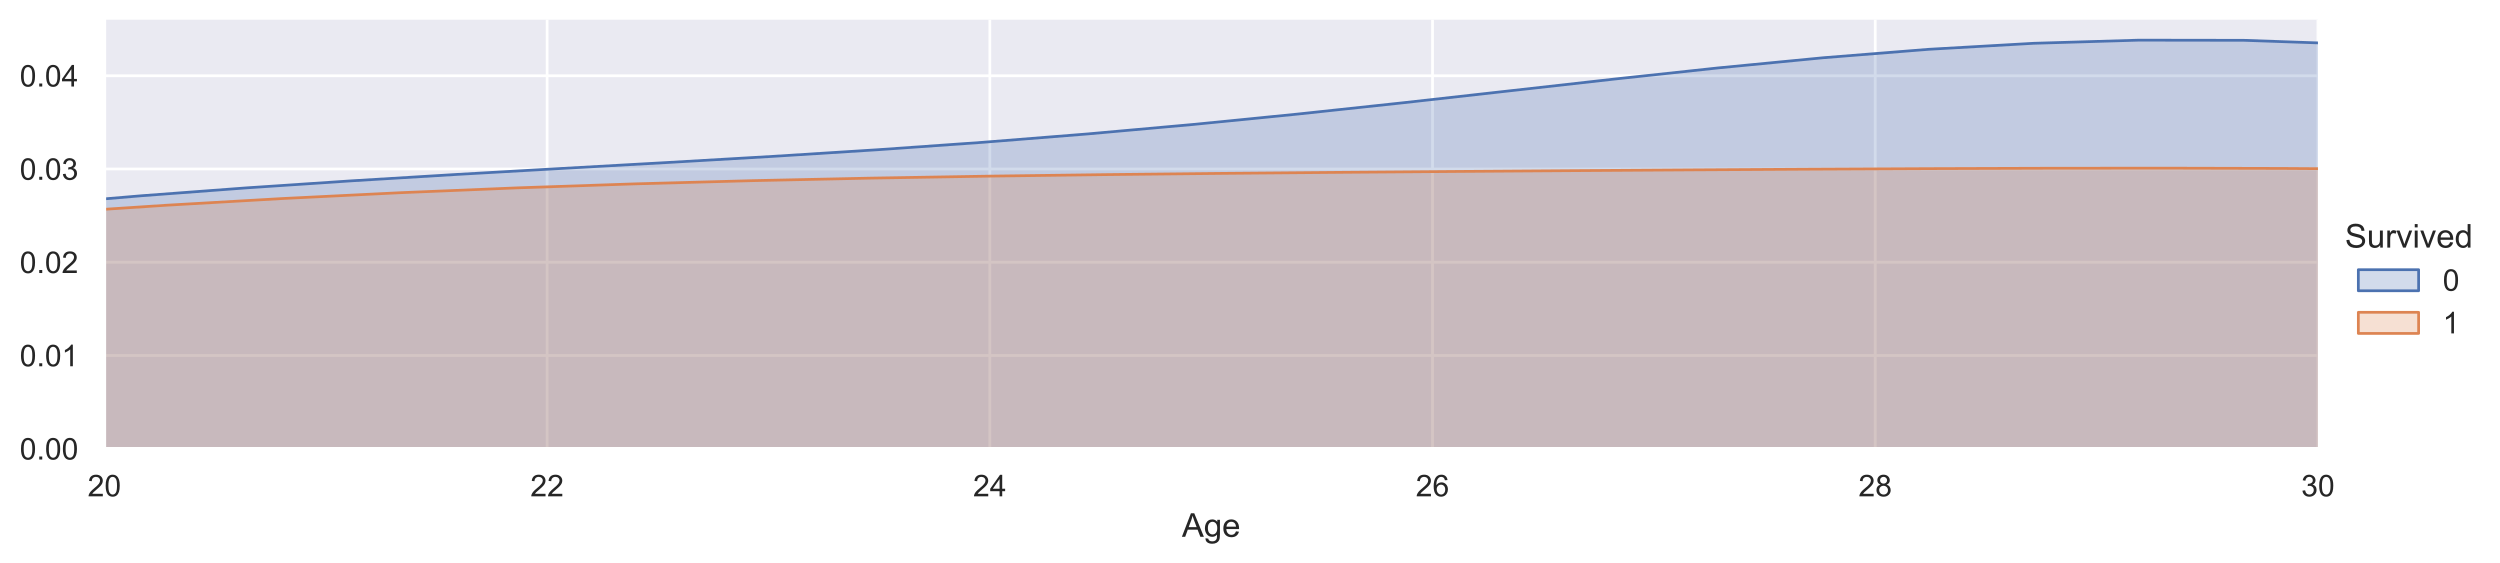 <?xml version="1.0" encoding="utf-8" standalone="no"?>
<!DOCTYPE svg PUBLIC "-//W3C//DTD SVG 1.1//EN"
  "http://www.w3.org/Graphics/SVG/1.1/DTD/svg11.dtd">
<!-- Created with matplotlib (https://matplotlib.org/) -->
<svg height="205.655pt" version="1.1" viewBox="0 0 912.438 205.655" width="912.438pt" xmlns="http://www.w3.org/2000/svg" xmlns:xlink="http://www.w3.org/1999/xlink">
 <defs>
  <style type="text/css">*{stroke-linecap:butt;stroke-linejoin:round;}</style>
 </defs>
 <g id="figure_1">
  <g id="patch_1">
   <path d="M 0 205.655 
L 912.438 205.655 
L 912.438 0 
L 0 0 
z
" style="fill:#ffffff;"/>
  </g>
  <g id="axes_1">
   <g id="patch_2">
    <path d="M 38.107 163.78 
L 845.992 163.78 
L 845.992 7.2 
L 38.107 7.2 
z
" style="fill:#eaeaf2;"/>
   </g>
   <g id="matplotlib.axis_1">
    <g id="xtick_1">
     <g id="line2d_1">
      <path clip-path="url(#p5510dad71c)" d="M 38.107 163.78 
L 38.107 7.2 
" style="fill:none;stroke:#ffffff;stroke-linecap:round;"/>
     </g>
     <g id="text_1">
      <!-- 20 -->
      <g style="fill:#262626;" transform="translate(31.99 181.154)scale(0.11 -0.11)">
       <defs>
        <path d="M 50.344 8.453 
L 50.344 0 
L 3.031 0 
Q 2.938 3.172 4.047 6.109 
Q 5.859 10.938 9.828 15.625 
Q 13.812 20.312 21.344 26.469 
Q 33.016 36.031 37.109 41.625 
Q 41.219 47.219 41.219 52.203 
Q 41.219 57.422 37.469 61 
Q 33.734 64.594 27.734 64.594 
Q 21.391 64.594 17.578 60.781 
Q 13.766 56.984 13.719 50.25 
L 4.688 51.172 
Q 5.609 61.281 11.656 66.578 
Q 17.719 71.875 27.938 71.875 
Q 38.234 71.875 44.234 66.156 
Q 50.25 60.453 50.25 52 
Q 50.25 47.703 48.484 43.547 
Q 46.734 39.406 42.656 34.812 
Q 38.578 30.219 29.109 22.219 
Q 21.188 15.578 18.938 13.203 
Q 16.703 10.844 15.234 8.453 
z
" id="ArialMT-50"/>
        <path d="M 4.156 35.297 
Q 4.156 48 6.766 55.734 
Q 9.375 63.484 14.516 67.672 
Q 19.672 71.875 27.484 71.875 
Q 33.25 71.875 37.594 69.547 
Q 41.938 67.234 44.766 62.859 
Q 47.609 58.5 49.219 52.219 
Q 50.828 45.953 50.828 35.297 
Q 50.828 22.703 48.234 14.969 
Q 45.656 7.234 40.5 3 
Q 35.359 -1.219 27.484 -1.219 
Q 17.141 -1.219 11.234 6.203 
Q 4.156 15.141 4.156 35.297 
z
M 13.188 35.297 
Q 13.188 17.672 17.312 11.828 
Q 21.438 6 27.484 6 
Q 33.547 6 37.672 11.859 
Q 41.797 17.719 41.797 35.297 
Q 41.797 52.984 37.672 58.781 
Q 33.547 64.594 27.391 64.594 
Q 21.344 64.594 17.719 59.469 
Q 13.188 52.938 13.188 35.297 
z
" id="ArialMT-48"/>
       </defs>
       <use xlink:href="#ArialMT-50"/>
       <use x="55.615" xlink:href="#ArialMT-48"/>
      </g>
     </g>
    </g>
    <g id="xtick_2">
     <g id="line2d_2">
      <path clip-path="url(#p5510dad71c)" d="M 199.684 163.78 
L 199.684 7.2 
" style="fill:none;stroke:#ffffff;stroke-linecap:round;"/>
     </g>
     <g id="text_2">
      <!-- 22 -->
      <g style="fill:#262626;" transform="translate(193.567 181.154)scale(0.11 -0.11)">
       <use xlink:href="#ArialMT-50"/>
       <use x="55.615" xlink:href="#ArialMT-50"/>
      </g>
     </g>
    </g>
    <g id="xtick_3">
     <g id="line2d_3">
      <path clip-path="url(#p5510dad71c)" d="M 361.261 163.78 
L 361.261 7.2 
" style="fill:none;stroke:#ffffff;stroke-linecap:round;"/>
     </g>
     <g id="text_3">
      <!-- 24 -->
      <g style="fill:#262626;" transform="translate(355.144 181.154)scale(0.11 -0.11)">
       <defs>
        <path d="M 32.328 0 
L 32.328 17.141 
L 1.266 17.141 
L 1.266 25.203 
L 33.938 71.578 
L 41.109 71.578 
L 41.109 25.203 
L 50.781 25.203 
L 50.781 17.141 
L 41.109 17.141 
L 41.109 0 
z
M 32.328 25.203 
L 32.328 57.469 
L 9.906 25.203 
z
" id="ArialMT-52"/>
       </defs>
       <use xlink:href="#ArialMT-50"/>
       <use x="55.615" xlink:href="#ArialMT-52"/>
      </g>
     </g>
    </g>
    <g id="xtick_4">
     <g id="line2d_4">
      <path clip-path="url(#p5510dad71c)" d="M 522.838 163.78 
L 522.838 7.2 
" style="fill:none;stroke:#ffffff;stroke-linecap:round;"/>
     </g>
     <g id="text_4">
      <!-- 26 -->
      <g style="fill:#262626;" transform="translate(516.721 181.154)scale(0.11 -0.11)">
       <defs>
        <path d="M 49.75 54.047 
L 41.016 53.375 
Q 39.844 58.547 37.703 60.891 
Q 34.125 64.656 28.906 64.656 
Q 24.703 64.656 21.531 62.312 
Q 17.391 59.281 14.984 53.469 
Q 12.594 47.656 12.5 36.922 
Q 15.672 41.75 20.266 44.094 
Q 24.859 46.438 29.891 46.438 
Q 38.672 46.438 44.844 39.969 
Q 51.031 33.5 51.031 23.25 
Q 51.031 16.5 48.125 10.719 
Q 45.219 4.938 40.141 1.859 
Q 35.062 -1.219 28.609 -1.219 
Q 17.625 -1.219 10.688 6.859 
Q 3.766 14.938 3.766 33.5 
Q 3.766 54.25 11.422 63.672 
Q 18.109 71.875 29.438 71.875 
Q 37.891 71.875 43.281 67.141 
Q 48.688 62.406 49.75 54.047 
z
M 13.875 23.188 
Q 13.875 18.656 15.797 14.5 
Q 17.719 10.359 21.188 8.172 
Q 24.656 6 28.469 6 
Q 34.031 6 38.031 10.484 
Q 42.047 14.984 42.047 22.703 
Q 42.047 30.125 38.078 34.391 
Q 34.125 38.672 28.125 38.672 
Q 22.172 38.672 18.016 34.391 
Q 13.875 30.125 13.875 23.188 
z
" id="ArialMT-54"/>
       </defs>
       <use xlink:href="#ArialMT-50"/>
       <use x="55.615" xlink:href="#ArialMT-54"/>
      </g>
     </g>
    </g>
    <g id="xtick_5">
     <g id="line2d_5">
      <path clip-path="url(#p5510dad71c)" d="M 684.415 163.78 
L 684.415 7.2 
" style="fill:none;stroke:#ffffff;stroke-linecap:round;"/>
     </g>
     <g id="text_5">
      <!-- 28 -->
      <g style="fill:#262626;" transform="translate(678.298 181.154)scale(0.11 -0.11)">
       <defs>
        <path d="M 17.672 38.812 
Q 12.203 40.828 9.562 44.531 
Q 6.938 48.25 6.938 53.422 
Q 6.938 61.234 12.547 66.547 
Q 18.172 71.875 27.484 71.875 
Q 36.859 71.875 42.578 66.422 
Q 48.297 60.984 48.297 53.172 
Q 48.297 48.188 45.672 44.5 
Q 43.062 40.828 37.75 38.812 
Q 44.344 36.672 47.781 31.875 
Q 51.219 27.094 51.219 20.453 
Q 51.219 11.281 44.719 5.031 
Q 38.234 -1.219 27.641 -1.219 
Q 17.047 -1.219 10.547 5.047 
Q 4.047 11.328 4.047 20.703 
Q 4.047 27.688 7.594 32.391 
Q 11.141 37.109 17.672 38.812 
z
M 15.922 53.719 
Q 15.922 48.641 19.188 45.406 
Q 22.469 42.188 27.688 42.188 
Q 32.766 42.188 36.016 45.375 
Q 39.266 48.578 39.266 53.219 
Q 39.266 58.062 35.906 61.359 
Q 32.562 64.656 27.594 64.656 
Q 22.562 64.656 19.234 61.422 
Q 15.922 58.203 15.922 53.719 
z
M 13.094 20.656 
Q 13.094 16.891 14.875 13.375 
Q 16.656 9.859 20.172 7.922 
Q 23.688 6 27.734 6 
Q 34.031 6 38.125 10.047 
Q 42.234 14.109 42.234 20.359 
Q 42.234 26.703 38.016 30.859 
Q 33.797 35.016 27.438 35.016 
Q 21.234 35.016 17.156 30.906 
Q 13.094 26.812 13.094 20.656 
z
" id="ArialMT-56"/>
       </defs>
       <use xlink:href="#ArialMT-50"/>
       <use x="55.615" xlink:href="#ArialMT-56"/>
      </g>
     </g>
    </g>
    <g id="xtick_6">
     <g id="line2d_6">
      <path clip-path="url(#p5510dad71c)" d="M 845.992 163.78 
L 845.992 7.2 
" style="fill:none;stroke:#ffffff;stroke-linecap:round;"/>
     </g>
     <g id="text_6">
      <!-- 30 -->
      <g style="fill:#262626;" transform="translate(839.875 181.154)scale(0.11 -0.11)">
       <defs>
        <path d="M 4.203 18.891 
L 12.984 20.062 
Q 14.5 12.594 18.141 9.297 
Q 21.781 6 27 6 
Q 33.203 6 37.469 10.297 
Q 41.75 14.594 41.75 20.953 
Q 41.75 27 37.797 30.922 
Q 33.844 34.859 27.734 34.859 
Q 25.25 34.859 21.531 33.891 
L 22.516 41.609 
Q 23.391 41.5 23.922 41.5 
Q 29.547 41.5 34.031 44.422 
Q 38.531 47.359 38.531 53.469 
Q 38.531 58.297 35.25 61.469 
Q 31.984 64.656 26.812 64.656 
Q 21.688 64.656 18.266 61.422 
Q 14.844 58.203 13.875 51.766 
L 5.078 53.328 
Q 6.688 62.156 12.391 67.016 
Q 18.109 71.875 26.609 71.875 
Q 32.469 71.875 37.391 69.359 
Q 42.328 66.844 44.938 62.5 
Q 47.562 58.156 47.562 53.266 
Q 47.562 48.641 45.062 44.828 
Q 42.578 41.016 37.703 38.766 
Q 44.047 37.312 47.562 32.688 
Q 51.078 28.078 51.078 21.141 
Q 51.078 11.766 44.234 5.25 
Q 37.406 -1.266 26.953 -1.266 
Q 17.531 -1.266 11.297 4.344 
Q 5.078 9.969 4.203 18.891 
z
" id="ArialMT-51"/>
       </defs>
       <use xlink:href="#ArialMT-51"/>
       <use x="55.615" xlink:href="#ArialMT-48"/>
      </g>
     </g>
    </g>
    <g id="text_7">
     <!-- Age -->
     <g style="fill:#262626;" transform="translate(431.374 195.929)scale(0.12 -0.12)">
      <defs>
       <path d="M -0.141 0 
L 27.344 71.578 
L 37.547 71.578 
L 66.844 0 
L 56.062 0 
L 47.703 21.688 
L 17.781 21.688 
L 9.906 0 
z
M 20.516 29.391 
L 44.781 29.391 
L 37.312 49.219 
Q 33.891 58.25 32.234 64.062 
Q 30.859 57.172 28.375 50.391 
z
" id="ArialMT-65"/>
       <path d="M 4.984 -4.297 
L 13.531 -5.562 
Q 14.062 -9.516 16.5 -11.328 
Q 19.781 -13.766 25.438 -13.766 
Q 31.547 -13.766 34.859 -11.328 
Q 38.188 -8.891 39.359 -4.5 
Q 40.047 -1.812 39.984 6.781 
Q 34.234 0 25.641 0 
Q 14.938 0 9.078 7.719 
Q 3.219 15.438 3.219 26.219 
Q 3.219 33.641 5.906 39.906 
Q 8.594 46.188 13.688 49.609 
Q 18.797 53.031 25.688 53.031 
Q 34.859 53.031 40.828 45.609 
L 40.828 51.859 
L 48.922 51.859 
L 48.922 7.031 
Q 48.922 -5.078 46.453 -10.125 
Q 44 -15.188 38.641 -18.109 
Q 33.297 -21.047 25.484 -21.047 
Q 16.219 -21.047 10.5 -16.875 
Q 4.781 -12.703 4.984 -4.297 
z
M 12.25 26.859 
Q 12.25 16.656 16.297 11.969 
Q 20.359 7.281 26.469 7.281 
Q 32.516 7.281 36.609 11.938 
Q 40.719 16.609 40.719 26.562 
Q 40.719 36.078 36.5 40.906 
Q 32.281 45.75 26.312 45.75 
Q 20.453 45.75 16.344 40.984 
Q 12.25 36.234 12.25 26.859 
z
" id="ArialMT-103"/>
       <path d="M 42.094 16.703 
L 51.172 15.578 
Q 49.031 7.625 43.219 3.219 
Q 37.406 -1.172 28.375 -1.172 
Q 17 -1.172 10.328 5.828 
Q 3.656 12.844 3.656 25.484 
Q 3.656 38.578 10.391 45.797 
Q 17.141 53.031 27.875 53.031 
Q 38.281 53.031 44.875 45.953 
Q 51.469 38.875 51.469 26.031 
Q 51.469 25.25 51.422 23.688 
L 12.75 23.688 
Q 13.234 15.141 17.578 10.594 
Q 21.922 6.062 28.422 6.062 
Q 33.25 6.062 36.672 8.594 
Q 40.094 11.141 42.094 16.703 
z
M 13.234 30.906 
L 42.188 30.906 
Q 41.609 37.453 38.875 40.719 
Q 34.672 45.797 27.984 45.797 
Q 21.922 45.797 17.797 41.75 
Q 13.672 37.703 13.234 30.906 
z
" id="ArialMT-101"/>
      </defs>
      <use xlink:href="#ArialMT-65"/>
      <use x="66.699" xlink:href="#ArialMT-103"/>
      <use x="122.314" xlink:href="#ArialMT-101"/>
     </g>
    </g>
   </g>
   <g id="matplotlib.axis_2">
    <g id="ytick_1">
     <g id="line2d_7">
      <path clip-path="url(#p5510dad71c)" d="M 38.107 163.78 
L 845.992 163.78 
" style="fill:none;stroke:#ffffff;stroke-linecap:round;"/>
     </g>
     <g id="text_8">
      <!-- 0.00 -->
      <g style="fill:#262626;" transform="translate(7.2 167.717)scale(0.11 -0.11)">
       <defs>
        <path d="M 9.078 0 
L 9.078 10.016 
L 19.094 10.016 
L 19.094 0 
z
" id="ArialMT-46"/>
       </defs>
       <use xlink:href="#ArialMT-48"/>
       <use x="55.615" xlink:href="#ArialMT-46"/>
       <use x="83.398" xlink:href="#ArialMT-48"/>
       <use x="139.014" xlink:href="#ArialMT-48"/>
      </g>
     </g>
    </g>
    <g id="ytick_2">
     <g id="line2d_8">
      <path clip-path="url(#p5510dad71c)" d="M 38.107 129.746 
L 845.992 129.746 
" style="fill:none;stroke:#ffffff;stroke-linecap:round;"/>
     </g>
     <g id="text_9">
      <!-- 0.01 -->
      <g style="fill:#262626;" transform="translate(7.2 133.683)scale(0.11 -0.11)">
       <defs>
        <path d="M 37.25 0 
L 28.469 0 
L 28.469 56 
Q 25.297 52.984 20.141 49.953 
Q 14.984 46.922 10.891 45.406 
L 10.891 53.906 
Q 18.266 57.375 23.781 62.297 
Q 29.297 67.234 31.594 71.875 
L 37.25 71.875 
z
" id="ArialMT-49"/>
       </defs>
       <use xlink:href="#ArialMT-48"/>
       <use x="55.615" xlink:href="#ArialMT-46"/>
       <use x="83.398" xlink:href="#ArialMT-48"/>
       <use x="139.014" xlink:href="#ArialMT-49"/>
      </g>
     </g>
    </g>
    <g id="ytick_3">
     <g id="line2d_9">
      <path clip-path="url(#p5510dad71c)" d="M 38.107 95.712 
L 845.992 95.712 
" style="fill:none;stroke:#ffffff;stroke-linecap:round;"/>
     </g>
     <g id="text_10">
      <!-- 0.02 -->
      <g style="fill:#262626;" transform="translate(7.2 99.649)scale(0.11 -0.11)">
       <use xlink:href="#ArialMT-48"/>
       <use x="55.615" xlink:href="#ArialMT-46"/>
       <use x="83.398" xlink:href="#ArialMT-48"/>
       <use x="139.014" xlink:href="#ArialMT-50"/>
      </g>
     </g>
    </g>
    <g id="ytick_4">
     <g id="line2d_10">
      <path clip-path="url(#p5510dad71c)" d="M 38.107 61.678 
L 845.992 61.678 
" style="fill:none;stroke:#ffffff;stroke-linecap:round;"/>
     </g>
     <g id="text_11">
      <!-- 0.03 -->
      <g style="fill:#262626;" transform="translate(7.2 65.615)scale(0.11 -0.11)">
       <use xlink:href="#ArialMT-48"/>
       <use x="55.615" xlink:href="#ArialMT-46"/>
       <use x="83.398" xlink:href="#ArialMT-48"/>
       <use x="139.014" xlink:href="#ArialMT-51"/>
      </g>
     </g>
    </g>
    <g id="ytick_5">
     <g id="line2d_11">
      <path clip-path="url(#p5510dad71c)" d="M 38.107 27.644 
L 845.992 27.644 
" style="fill:none;stroke:#ffffff;stroke-linecap:round;"/>
     </g>
     <g id="text_12">
      <!-- 0.04 -->
      <g style="fill:#262626;" transform="translate(7.2 31.581)scale(0.11 -0.11)">
       <use xlink:href="#ArialMT-48"/>
       <use x="55.615" xlink:href="#ArialMT-46"/>
       <use x="83.398" xlink:href="#ArialMT-48"/>
       <use x="139.014" xlink:href="#ArialMT-52"/>
      </g>
     </g>
    </g>
   </g>
   <g id="PolyCollection_1">
    <path clip-path="url(#p5510dad71c)" d="M -2364.88 163.74 
L -2364.88 163.78 
L -2326.52 163.78 
L -2288.16 163.78 
L -2249.801 163.78 
L -2211.441 163.78 
L -2173.081 163.78 
L -2134.722 163.78 
L -2096.362 163.78 
L -2058.002 163.78 
L -2019.643 163.78 
L -1981.283 163.78 
L -1942.923 163.78 
L -1904.564 163.78 
L -1866.204 163.78 
L -1827.845 163.78 
L -1789.485 163.78 
L -1751.125 163.78 
L -1712.766 163.78 
L -1674.406 163.78 
L -1636.046 163.78 
L -1597.687 163.78 
L -1559.327 163.78 
L -1520.967 163.78 
L -1482.608 163.78 
L -1444.248 163.78 
L -1405.888 163.78 
L -1367.529 163.78 
L -1329.169 163.78 
L -1290.809 163.78 
L -1252.45 163.78 
L -1214.09 163.78 
L -1175.73 163.78 
L -1137.371 163.78 
L -1099.011 163.78 
L -1060.651 163.78 
L -1022.292 163.78 
L -983.932 163.78 
L -945.572 163.78 
L -907.213 163.78 
L -868.853 163.78 
L -830.494 163.78 
L -792.134 163.78 
L -753.774 163.78 
L -715.415 163.78 
L -677.055 163.78 
L -638.695 163.78 
L -600.336 163.78 
L -561.976 163.78 
L -523.616 163.78 
L -485.257 163.78 
L -446.897 163.78 
L -408.537 163.78 
L -370.178 163.78 
L -331.818 163.78 
L -293.458 163.78 
L -255.099 163.78 
L -216.739 163.78 
L -178.379 163.78 
L -140.02 163.78 
L -101.66 163.78 
L -63.3 163.78 
L -24.941 163.78 
L 13.419 163.78 
L 51.779 163.78 
L 90.138 163.78 
L 128.498 163.78 
L 166.858 163.78 
L 205.217 163.78 
L 243.577 163.78 
L 281.936 163.78 
L 320.296 163.78 
L 358.656 163.78 
L 397.015 163.78 
L 435.375 163.78 
L 473.735 163.78 
L 512.094 163.78 
L 550.454 163.78 
L 588.814 163.78 
L 627.173 163.78 
L 665.533 163.78 
L 703.893 163.78 
L 742.252 163.78 
L 780.612 163.78 
L 818.972 163.78 
L 857.331 163.78 
L 895.691 163.78 
L 934.051 163.78 
L 972.41 163.78 
L 1010.77 163.78 
L 1049.13 163.78 
L 1087.489 163.78 
L 1125.849 163.78 
L 1164.209 163.78 
L 1202.568 163.78 
L 1240.928 163.78 
L 1279.288 163.78 
L 1317.647 163.78 
L 1356.007 163.78 
L 1394.366 163.78 
L 1432.726 163.78 
L 1471.086 163.78 
L 1509.445 163.78 
L 1547.805 163.78 
L 1586.165 163.78 
L 1624.524 163.78 
L 1662.884 163.78 
L 1701.244 163.78 
L 1739.603 163.78 
L 1777.963 163.78 
L 1816.323 163.78 
L 1854.682 163.78 
L 1893.042 163.78 
L 1931.402 163.78 
L 1969.761 163.78 
L 2008.121 163.78 
L 2046.481 163.78 
L 2084.84 163.78 
L 2123.2 163.78 
L 2161.56 163.78 
L 2199.919 163.78 
L 2238.279 163.78 
L 2276.639 163.78 
L 2314.998 163.78 
L 2353.358 163.78 
L 2391.717 163.78 
L 2430.077 163.78 
L 2468.437 163.78 
L 2506.796 163.78 
L 2545.156 163.78 
L 2583.516 163.78 
L 2621.875 163.78 
L 2660.235 163.78 
L 2698.595 163.78 
L 2736.954 163.78 
L 2775.314 163.78 
L 2813.674 163.78 
L 2852.033 163.78 
L 2890.393 163.78 
L 2928.753 163.78 
L 2967.112 163.78 
L 3005.472 163.78 
L 3043.832 163.78 
L 3082.191 163.78 
L 3120.551 163.78 
L 3158.911 163.78 
L 3197.27 163.78 
L 3235.63 163.78 
L 3273.99 163.78 
L 3312.349 163.78 
L 3350.709 163.78 
L 3389.069 163.78 
L 3427.428 163.78 
L 3465.788 163.78 
L 3504.147 163.78 
L 3542.507 163.78 
L 3580.867 163.78 
L 3619.226 163.78 
L 3657.586 163.78 
L 3695.946 163.78 
L 3734.305 163.78 
L 3772.665 163.78 
L 3811.025 163.78 
L 3849.384 163.78 
L 3887.744 163.78 
L 3926.104 163.78 
L 3964.463 163.78 
L 4002.823 163.78 
L 4041.183 163.78 
L 4079.542 163.78 
L 4117.902 163.78 
L 4156.262 163.78 
L 4194.621 163.78 
L 4232.981 163.78 
L 4271.341 163.78 
L 4309.7 163.78 
L 4348.06 163.78 
L 4386.42 163.78 
L 4424.779 163.78 
L 4463.139 163.78 
L 4501.499 163.78 
L 4539.858 163.78 
L 4578.218 163.78 
L 4616.577 163.78 
L 4654.937 163.78 
L 4693.297 163.78 
L 4731.656 163.78 
L 4770.016 163.78 
L 4808.376 163.78 
L 4846.735 163.78 
L 4885.095 163.78 
L 4923.455 163.78 
L 4961.814 163.78 
L 5000.174 163.78 
L 5038.534 163.78 
L 5076.893 163.78 
L 5115.253 163.78 
L 5153.613 163.78 
L 5191.972 163.78 
L 5230.332 163.78 
L 5268.692 163.78 
L 5268.692 163.771 
L 5268.692 163.771 
L 5230.332 163.766 
L 5191.972 163.76 
L 5153.613 163.75 
L 5115.253 163.737 
L 5076.893 163.72 
L 5038.534 163.696 
L 5000.174 163.664 
L 4961.814 163.622 
L 4923.455 163.569 
L 4885.095 163.502 
L 4846.735 163.418 
L 4808.376 163.314 
L 4770.016 163.19 
L 4731.656 163.042 
L 4693.297 162.868 
L 4654.937 162.668 
L 4616.577 162.442 
L 4578.218 162.19 
L 4539.858 161.913 
L 4501.499 161.616 
L 4463.139 161.302 
L 4424.779 160.975 
L 4386.42 160.642 
L 4348.06 160.308 
L 4309.7 159.979 
L 4271.341 159.66 
L 4232.981 159.354 
L 4194.621 159.064 
L 4156.262 158.791 
L 4117.902 158.533 
L 4079.542 158.287 
L 4041.183 158.05 
L 4002.823 157.814 
L 3964.463 157.574 
L 3926.104 157.325 
L 3887.744 157.061 
L 3849.384 156.778 
L 3811.025 156.474 
L 3772.665 156.149 
L 3734.305 155.804 
L 3695.946 155.441 
L 3657.586 155.064 
L 3619.226 154.678 
L 3580.867 154.289 
L 3542.507 153.9 
L 3504.147 153.517 
L 3465.788 153.142 
L 3427.428 152.78 
L 3389.069 152.43 
L 3350.709 152.093 
L 3312.349 151.769 
L 3273.99 151.455 
L 3235.63 151.147 
L 3197.27 150.842 
L 3158.911 150.535 
L 3120.551 150.22 
L 3082.191 149.891 
L 3043.832 149.544 
L 3005.472 149.171 
L 2967.112 148.768 
L 2928.753 148.33 
L 2890.393 147.852 
L 2852.033 147.332 
L 2813.674 146.765 
L 2775.314 146.151 
L 2736.954 145.488 
L 2698.595 144.777 
L 2660.235 144.017 
L 2621.875 143.212 
L 2583.516 142.362 
L 2545.156 141.473 
L 2506.796 140.549 
L 2468.437 139.594 
L 2430.077 138.616 
L 2391.717 137.621 
L 2353.358 136.616 
L 2314.998 135.611 
L 2276.639 134.612 
L 2238.279 133.626 
L 2199.919 132.66 
L 2161.56 131.716 
L 2123.2 130.796 
L 2084.84 129.901 
L 2046.481 129.026 
L 2008.121 128.166 
L 1969.761 127.31 
L 1931.402 126.448 
L 1893.042 125.565 
L 1854.682 124.643 
L 1816.323 123.664 
L 1777.963 122.604 
L 1739.603 121.437 
L 1701.244 120.13 
L 1662.884 118.647 
L 1624.524 116.946 
L 1586.165 114.978 
L 1547.805 112.687 
L 1509.445 110.016 
L 1471.086 106.902 
L 1432.726 103.288 
L 1394.366 99.122 
L 1356.007 94.365 
L 1317.647 89.002 
L 1279.288 83.044 
L 1240.928 76.536 
L 1202.568 69.565 
L 1164.209 62.258 
L 1125.849 54.784 
L 1087.489 47.344 
L 1049.13 40.166 
L 1010.77 33.489 
L 972.41 27.548 
L 934.051 22.555 
L 895.691 18.682 
L 857.331 16.05 
L 818.972 14.713 
L 780.612 14.656 
L 742.252 15.799 
L 703.893 17.998 
L 665.533 21.064 
L 627.173 24.776 
L 588.814 28.901 
L 550.454 33.212 
L 512.094 37.506 
L 473.735 41.618 
L 435.375 45.431 
L 397.015 48.877 
L 358.656 51.941 
L 320.296 54.651 
L 281.936 57.076 
L 243.577 59.31 
L 205.217 61.464 
L 166.858 63.652 
L 128.498 65.984 
L 90.138 68.553 
L 51.779 71.431 
L 13.419 74.664 
L -24.941 78.272 
L -63.3 82.246 
L -101.66 86.551 
L -140.02 91.13 
L -178.379 95.911 
L -216.739 100.807 
L -255.099 105.727 
L -293.458 110.578 
L -331.818 115.271 
L -370.178 119.725 
L -408.537 123.875 
L -446.897 127.667 
L -485.257 131.066 
L -523.616 134.057 
L -561.976 136.637 
L -600.336 138.824 
L -638.695 140.646 
L -677.055 142.142 
L -715.415 143.357 
L -753.774 144.339 
L -792.134 145.136 
L -830.494 145.793 
L -868.853 146.348 
L -907.213 146.833 
L -945.572 147.274 
L -983.932 147.687 
L -1022.292 148.086 
L -1060.651 148.477 
L -1099.011 148.867 
L -1137.371 149.261 
L -1175.73 149.663 
L -1214.09 150.079 
L -1252.45 150.516 
L -1290.809 150.984 
L -1329.169 151.49 
L -1367.529 152.042 
L -1405.888 152.644 
L -1444.248 153.298 
L -1482.608 154.003 
L -1520.967 154.752 
L -1559.327 155.535 
L -1597.687 156.34 
L -1636.046 157.151 
L -1674.406 157.952 
L -1712.766 158.728 
L -1751.125 159.462 
L -1789.485 160.144 
L -1827.845 160.765 
L -1866.204 161.318 
L -1904.564 161.801 
L -1942.923 162.214 
L -1981.283 162.561 
L -2019.643 162.846 
L -2058.002 163.076 
L -2096.362 163.258 
L -2134.722 163.399 
L -2173.081 163.507 
L -2211.441 163.587 
L -2249.801 163.646 
L -2288.16 163.689 
L -2326.52 163.719 
L -2364.88 163.74 
z
" style="fill:#4c72b0;fill-opacity:0.25;stroke:#4c72b0;"/>
   </g>
   <g id="PolyCollection_2">
    <path clip-path="url(#p5510dad71c)" d="M -2602.71 163.667 
L -2602.71 163.78 
L -2559.76 163.78 
L -2516.81 163.78 
L -2473.859 163.78 
L -2430.909 163.78 
L -2387.959 163.78 
L -2345.009 163.78 
L -2302.058 163.78 
L -2259.108 163.78 
L -2216.158 163.78 
L -2173.207 163.78 
L -2130.257 163.78 
L -2087.307 163.78 
L -2044.357 163.78 
L -2001.406 163.78 
L -1958.456 163.78 
L -1915.506 163.78 
L -1872.556 163.78 
L -1829.605 163.78 
L -1786.655 163.78 
L -1743.705 163.78 
L -1700.754 163.78 
L -1657.804 163.78 
L -1614.854 163.78 
L -1571.904 163.78 
L -1528.953 163.78 
L -1486.003 163.78 
L -1443.053 163.78 
L -1400.102 163.78 
L -1357.152 163.78 
L -1314.202 163.78 
L -1271.252 163.78 
L -1228.301 163.78 
L -1185.351 163.78 
L -1142.401 163.78 
L -1099.45 163.78 
L -1056.5 163.78 
L -1013.55 163.78 
L -970.6 163.78 
L -927.649 163.78 
L -884.699 163.78 
L -841.749 163.78 
L -798.798 163.78 
L -755.848 163.78 
L -712.898 163.78 
L -669.948 163.78 
L -626.997 163.78 
L -584.047 163.78 
L -541.097 163.78 
L -498.146 163.78 
L -455.196 163.78 
L -412.246 163.78 
L -369.296 163.78 
L -326.345 163.78 
L -283.395 163.78 
L -240.445 163.78 
L -197.494 163.78 
L -154.544 163.78 
L -111.594 163.78 
L -68.644 163.78 
L -25.693 163.78 
L 17.257 163.78 
L 60.207 163.78 
L 103.157 163.78 
L 146.108 163.78 
L 189.058 163.78 
L 232.008 163.78 
L 274.959 163.78 
L 317.909 163.78 
L 360.859 163.78 
L 403.809 163.78 
L 446.76 163.78 
L 489.71 163.78 
L 532.66 163.78 
L 575.611 163.78 
L 618.561 163.78 
L 661.511 163.78 
L 704.461 163.78 
L 747.412 163.78 
L 790.362 163.78 
L 833.312 163.78 
L 876.263 163.78 
L 919.213 163.78 
L 962.163 163.78 
L 1005.113 163.78 
L 1048.064 163.78 
L 1091.014 163.78 
L 1133.964 163.78 
L 1176.915 163.78 
L 1219.865 163.78 
L 1262.815 163.78 
L 1305.765 163.78 
L 1348.716 163.78 
L 1391.666 163.78 
L 1434.616 163.78 
L 1477.567 163.78 
L 1520.517 163.78 
L 1563.467 163.78 
L 1606.417 163.78 
L 1649.368 163.78 
L 1692.318 163.78 
L 1735.268 163.78 
L 1778.219 163.78 
L 1821.169 163.78 
L 1864.119 163.78 
L 1907.069 163.78 
L 1950.02 163.78 
L 1992.97 163.78 
L 2035.92 163.78 
L 2078.871 163.78 
L 2121.821 163.78 
L 2164.771 163.78 
L 2207.721 163.78 
L 2250.672 163.78 
L 2293.622 163.78 
L 2336.572 163.78 
L 2379.522 163.78 
L 2422.473 163.78 
L 2465.423 163.78 
L 2508.373 163.78 
L 2551.324 163.78 
L 2594.274 163.78 
L 2637.224 163.78 
L 2680.174 163.78 
L 2723.125 163.78 
L 2766.075 163.78 
L 2809.025 163.78 
L 2851.976 163.78 
L 2894.926 163.78 
L 2937.876 163.78 
L 2980.826 163.78 
L 3023.777 163.78 
L 3066.727 163.78 
L 3109.677 163.78 
L 3152.628 163.78 
L 3195.578 163.78 
L 3238.528 163.78 
L 3281.478 163.78 
L 3324.429 163.78 
L 3367.379 163.78 
L 3410.329 163.78 
L 3453.28 163.78 
L 3496.23 163.78 
L 3539.18 163.78 
L 3582.13 163.78 
L 3625.081 163.78 
L 3668.031 163.78 
L 3710.981 163.78 
L 3753.932 163.78 
L 3796.882 163.78 
L 3839.832 163.78 
L 3882.782 163.78 
L 3925.733 163.78 
L 3968.683 163.78 
L 4011.633 163.78 
L 4054.584 163.78 
L 4097.534 163.78 
L 4140.484 163.78 
L 4183.434 163.78 
L 4226.385 163.78 
L 4269.335 163.78 
L 4312.285 163.78 
L 4355.235 163.78 
L 4398.186 163.78 
L 4441.136 163.78 
L 4484.086 163.78 
L 4527.037 163.78 
L 4569.987 163.78 
L 4612.937 163.78 
L 4655.887 163.78 
L 4698.838 163.78 
L 4741.788 163.78 
L 4784.738 163.78 
L 4827.689 163.78 
L 4870.639 163.78 
L 4913.589 163.78 
L 4956.539 163.78 
L 4999.49 163.78 
L 5042.44 163.78 
L 5085.39 163.78 
L 5128.341 163.78 
L 5171.291 163.78 
L 5214.241 163.78 
L 5257.191 163.78 
L 5300.142 163.78 
L 5343.092 163.78 
L 5386.042 163.78 
L 5428.993 163.78 
L 5471.943 163.78 
L 5514.893 163.78 
L 5557.843 163.78 
L 5600.794 163.78 
L 5643.744 163.78 
L 5686.694 163.78 
L 5729.645 163.78 
L 5772.595 163.78 
L 5815.545 163.78 
L 5858.495 163.78 
L 5901.446 163.78 
L 5944.396 163.78 
L 5944.396 163.77 
L 5944.396 163.77 
L 5901.446 163.766 
L 5858.495 163.76 
L 5815.545 163.752 
L 5772.595 163.741 
L 5729.645 163.728 
L 5686.694 163.711 
L 5643.744 163.69 
L 5600.794 163.663 
L 5557.843 163.632 
L 5514.893 163.595 
L 5471.943 163.552 
L 5428.993 163.502 
L 5386.042 163.448 
L 5343.092 163.388 
L 5300.142 163.324 
L 5257.191 163.258 
L 5214.241 163.191 
L 5171.291 163.125 
L 5128.341 163.063 
L 5085.39 163.006 
L 5042.44 162.957 
L 4999.49 162.917 
L 4956.539 162.889 
L 4913.589 162.873 
L 4870.639 162.871 
L 4827.689 162.881 
L 4784.738 162.903 
L 4741.788 162.937 
L 4698.838 162.98 
L 4655.887 163.03 
L 4612.937 163.083 
L 4569.987 163.137 
L 4527.037 163.189 
L 4484.086 163.235 
L 4441.136 163.271 
L 4398.186 163.294 
L 4355.235 163.3 
L 4312.285 163.284 
L 4269.335 163.244 
L 4226.385 163.175 
L 4183.434 163.073 
L 4140.484 162.934 
L 4097.534 162.755 
L 4054.584 162.533 
L 4011.633 162.264 
L 3968.683 161.947 
L 3925.733 161.582 
L 3882.782 161.167 
L 3839.832 160.704 
L 3796.882 160.196 
L 3753.932 159.646 
L 3710.981 159.059 
L 3668.031 158.441 
L 3625.081 157.797 
L 3582.13 157.134 
L 3539.18 156.457 
L 3496.23 155.771 
L 3453.28 155.08 
L 3410.329 154.386 
L 3367.379 153.689 
L 3324.429 152.99 
L 3281.478 152.285 
L 3238.528 151.57 
L 3195.578 150.842 
L 3152.628 150.093 
L 3109.677 149.32 
L 3066.727 148.517 
L 3023.777 147.681 
L 2980.826 146.81 
L 2937.876 145.904 
L 2894.926 144.967 
L 2851.976 144.003 
L 2809.025 143.02 
L 2766.075 142.028 
L 2723.125 141.038 
L 2680.174 140.062 
L 2637.224 139.113 
L 2594.274 138.201 
L 2551.324 137.335 
L 2508.373 136.521 
L 2465.423 135.76 
L 2422.473 135.05 
L 2379.522 134.383 
L 2336.572 133.746 
L 2293.622 133.121 
L 2250.672 132.486 
L 2207.721 131.816 
L 2164.771 131.08 
L 2121.821 130.251 
L 2078.871 129.296 
L 2035.92 128.187 
L 1992.97 126.894 
L 1950.02 125.395 
L 1907.069 123.667 
L 1864.119 121.697 
L 1821.169 119.474 
L 1778.219 116.998 
L 1735.268 114.273 
L 1692.318 111.313 
L 1649.368 108.14 
L 1606.417 104.784 
L 1563.467 101.281 
L 1520.517 97.675 
L 1477.567 94.016 
L 1434.616 90.357 
L 1391.666 86.75 
L 1348.716 83.252 
L 1305.765 79.912 
L 1262.815 76.78 
L 1219.865 73.895 
L 1176.915 71.292 
L 1133.964 68.994 
L 1091.014 67.017 
L 1048.064 65.364 
L 1005.113 64.03 
L 962.163 63.001 
L 919.213 62.253 
L 876.263 61.756 
L 833.312 61.475 
L 790.362 61.371 
L 747.412 61.405 
L 704.461 61.541 
L 661.511 61.746 
L 618.561 61.995 
L 575.611 62.272 
L 532.66 62.571 
L 489.71 62.9 
L 446.76 63.275 
L 403.809 63.726 
L 360.859 64.289 
L 317.909 65.008 
L 274.959 65.928 
L 232.008 67.096 
L 189.058 68.553 
L 146.108 70.332 
L 103.157 72.456 
L 60.207 74.936 
L 17.257 77.767 
L -25.693 80.934 
L -68.644 84.402 
L -111.594 88.13 
L -154.544 92.062 
L -197.494 96.136 
L -240.445 100.284 
L -283.395 104.437 
L -326.345 108.525 
L -369.296 112.48 
L -412.246 116.24 
L -455.196 119.75 
L -498.146 122.961 
L -541.097 125.835 
L -584.047 128.344 
L -626.997 130.469 
L -669.948 132.201 
L -712.898 133.545 
L -755.848 134.511 
L -798.798 135.125 
L -841.749 135.416 
L -884.699 135.426 
L -927.649 135.202 
L -970.6 134.799 
L -1013.55 134.273 
L -1056.5 133.687 
L -1099.45 133.102 
L -1142.401 132.578 
L -1185.351 132.171 
L -1228.301 131.932 
L -1271.252 131.904 
L -1314.202 132.119 
L -1357.152 132.598 
L -1400.102 133.352 
L -1443.053 134.376 
L -1486.003 135.657 
L -1528.953 137.169 
L -1571.904 138.877 
L -1614.854 140.738 
L -1657.804 142.708 
L -1700.754 144.737 
L -1743.705 146.778 
L -1786.655 148.785 
L -1829.605 150.72 
L -1872.556 152.548 
L -1915.506 154.242 
L -1958.456 155.785 
L -2001.406 157.165 
L -2044.357 158.378 
L -2087.307 159.426 
L -2130.257 160.318 
L -2173.207 161.064 
L -2216.158 161.677 
L -2259.108 162.174 
L -2302.058 162.571 
L -2345.009 162.881 
L -2387.959 163.122 
L -2430.909 163.304 
L -2473.859 163.441 
L -2516.81 163.542 
L -2559.76 163.615 
L -2602.71 163.667 
z
" style="fill:#dd8452;fill-opacity:0.25;stroke:#dd8452;"/>
   </g>
   <g id="patch_3">
    <path d="M 38.107 163.78 
L 38.107 7.2 
" style="fill:none;stroke:#ffffff;stroke-linecap:square;stroke-linejoin:miter;stroke-width:1.25;"/>
   </g>
   <g id="patch_4">
    <path d="M 38.107 163.78 
L 845.992 163.78 
" style="fill:none;stroke:#ffffff;stroke-linecap:square;stroke-linejoin:miter;stroke-width:1.25;"/>
   </g>
  </g>
  <g id="legend_1">
   <g id="text_13">
    <!-- Survived -->
    <g style="fill:#262626;" transform="translate(855.852 90.37)scale(0.12 -0.12)">
     <defs>
      <path d="M 4.5 23 
L 13.422 23.781 
Q 14.062 18.406 16.375 14.969 
Q 18.703 11.531 23.578 9.406 
Q 28.469 7.281 34.578 7.281 
Q 39.984 7.281 44.141 8.891 
Q 48.297 10.5 50.312 13.297 
Q 52.344 16.109 52.344 19.438 
Q 52.344 22.797 50.391 25.312 
Q 48.438 27.828 43.953 29.547 
Q 41.062 30.672 31.203 33.031 
Q 21.344 35.406 17.391 37.5 
Q 12.25 40.188 9.734 44.156 
Q 7.234 48.141 7.234 53.078 
Q 7.234 58.5 10.297 63.203 
Q 13.375 67.922 19.281 70.359 
Q 25.203 72.797 32.422 72.797 
Q 40.375 72.797 46.453 70.234 
Q 52.547 67.672 55.812 62.688 
Q 59.078 57.719 59.328 51.422 
L 50.25 50.734 
Q 49.516 57.516 45.281 60.984 
Q 41.062 64.453 32.812 64.453 
Q 24.219 64.453 20.281 61.297 
Q 16.359 58.156 16.359 53.719 
Q 16.359 49.859 19.141 47.359 
Q 21.875 44.875 33.422 42.266 
Q 44.969 39.656 49.266 37.703 
Q 55.516 34.812 58.484 30.391 
Q 61.469 25.984 61.469 20.219 
Q 61.469 14.5 58.203 9.438 
Q 54.938 4.391 48.797 1.578 
Q 42.672 -1.219 35.016 -1.219 
Q 25.297 -1.219 18.719 1.609 
Q 12.156 4.438 8.422 10.125 
Q 4.688 15.828 4.5 23 
z
" id="ArialMT-83"/>
      <path d="M 40.578 0 
L 40.578 7.625 
Q 34.516 -1.172 24.125 -1.172 
Q 19.531 -1.172 15.547 0.578 
Q 11.578 2.344 9.641 5 
Q 7.719 7.672 6.938 11.531 
Q 6.391 14.109 6.391 19.734 
L 6.391 51.859 
L 15.188 51.859 
L 15.188 23.094 
Q 15.188 16.219 15.719 13.812 
Q 16.547 10.359 19.234 8.375 
Q 21.922 6.391 25.875 6.391 
Q 29.828 6.391 33.297 8.422 
Q 36.766 10.453 38.203 13.938 
Q 39.656 17.438 39.656 24.078 
L 39.656 51.859 
L 48.438 51.859 
L 48.438 0 
z
" id="ArialMT-117"/>
      <path d="M 6.5 0 
L 6.5 51.859 
L 14.406 51.859 
L 14.406 44 
Q 17.438 49.516 20 51.266 
Q 22.562 53.031 25.641 53.031 
Q 30.078 53.031 34.672 50.203 
L 31.641 42.047 
Q 28.422 43.953 25.203 43.953 
Q 22.312 43.953 20.016 42.219 
Q 17.719 40.484 16.75 37.406 
Q 15.281 32.719 15.281 27.156 
L 15.281 0 
z
" id="ArialMT-114"/>
      <path d="M 21 0 
L 1.266 51.859 
L 10.547 51.859 
L 21.688 20.797 
Q 23.484 15.766 25 10.359 
Q 26.172 14.453 28.266 20.219 
L 39.797 51.859 
L 48.828 51.859 
L 29.203 0 
z
" id="ArialMT-118"/>
      <path d="M 6.641 61.469 
L 6.641 71.578 
L 15.438 71.578 
L 15.438 61.469 
z
M 6.641 0 
L 6.641 51.859 
L 15.438 51.859 
L 15.438 0 
z
" id="ArialMT-105"/>
      <path d="M 40.234 0 
L 40.234 6.547 
Q 35.297 -1.172 25.734 -1.172 
Q 19.531 -1.172 14.328 2.25 
Q 9.125 5.672 6.266 11.797 
Q 3.422 17.922 3.422 25.875 
Q 3.422 33.641 6 39.969 
Q 8.594 46.297 13.766 49.656 
Q 18.953 53.031 25.344 53.031 
Q 30.031 53.031 33.688 51.047 
Q 37.359 49.078 39.656 45.906 
L 39.656 71.578 
L 48.391 71.578 
L 48.391 0 
z
M 12.453 25.875 
Q 12.453 15.922 16.641 10.984 
Q 20.844 6.062 26.562 6.062 
Q 32.328 6.062 36.344 10.766 
Q 40.375 15.484 40.375 25.141 
Q 40.375 35.797 36.266 40.766 
Q 32.172 45.75 26.172 45.75 
Q 20.312 45.75 16.375 40.969 
Q 12.453 36.188 12.453 25.875 
z
" id="ArialMT-100"/>
     </defs>
     <use xlink:href="#ArialMT-83"/>
     <use x="66.699" xlink:href="#ArialMT-117"/>
     <use x="122.314" xlink:href="#ArialMT-114"/>
     <use x="155.615" xlink:href="#ArialMT-118"/>
     <use x="205.615" xlink:href="#ArialMT-105"/>
     <use x="227.832" xlink:href="#ArialMT-118"/>
     <use x="277.832" xlink:href="#ArialMT-101"/>
     <use x="333.447" xlink:href="#ArialMT-100"/>
    </g>
   </g>
   <g id="patch_5">
    <path d="M 860.736 106.128 
L 882.736 106.128 
L 882.736 98.428 
L 860.736 98.428 
z
" style="fill:#4c72b0;fill-opacity:0.25;stroke:#4c72b0;stroke-linejoin:miter;"/>
   </g>
   <g id="text_14">
    <!-- 0 -->
    <g style="fill:#262626;" transform="translate(891.536 106.128)scale(0.11 -0.11)">
     <use xlink:href="#ArialMT-48"/>
    </g>
   </g>
   <g id="patch_6">
    <path d="M 860.736 121.688 
L 882.736 121.688 
L 882.736 113.988 
L 860.736 113.988 
z
" style="fill:#dd8452;fill-opacity:0.25;stroke:#dd8452;stroke-linejoin:miter;"/>
   </g>
   <g id="text_15">
    <!-- 1 -->
    <g style="fill:#262626;" transform="translate(891.536 121.688)scale(0.11 -0.11)">
     <use xlink:href="#ArialMT-49"/>
    </g>
   </g>
  </g>
 </g>
 <defs>
  <clipPath id="p5510dad71c">
   <rect height="156.58" width="807.885" x="38.107" y="7.2"/>
  </clipPath>
 </defs>
</svg>
